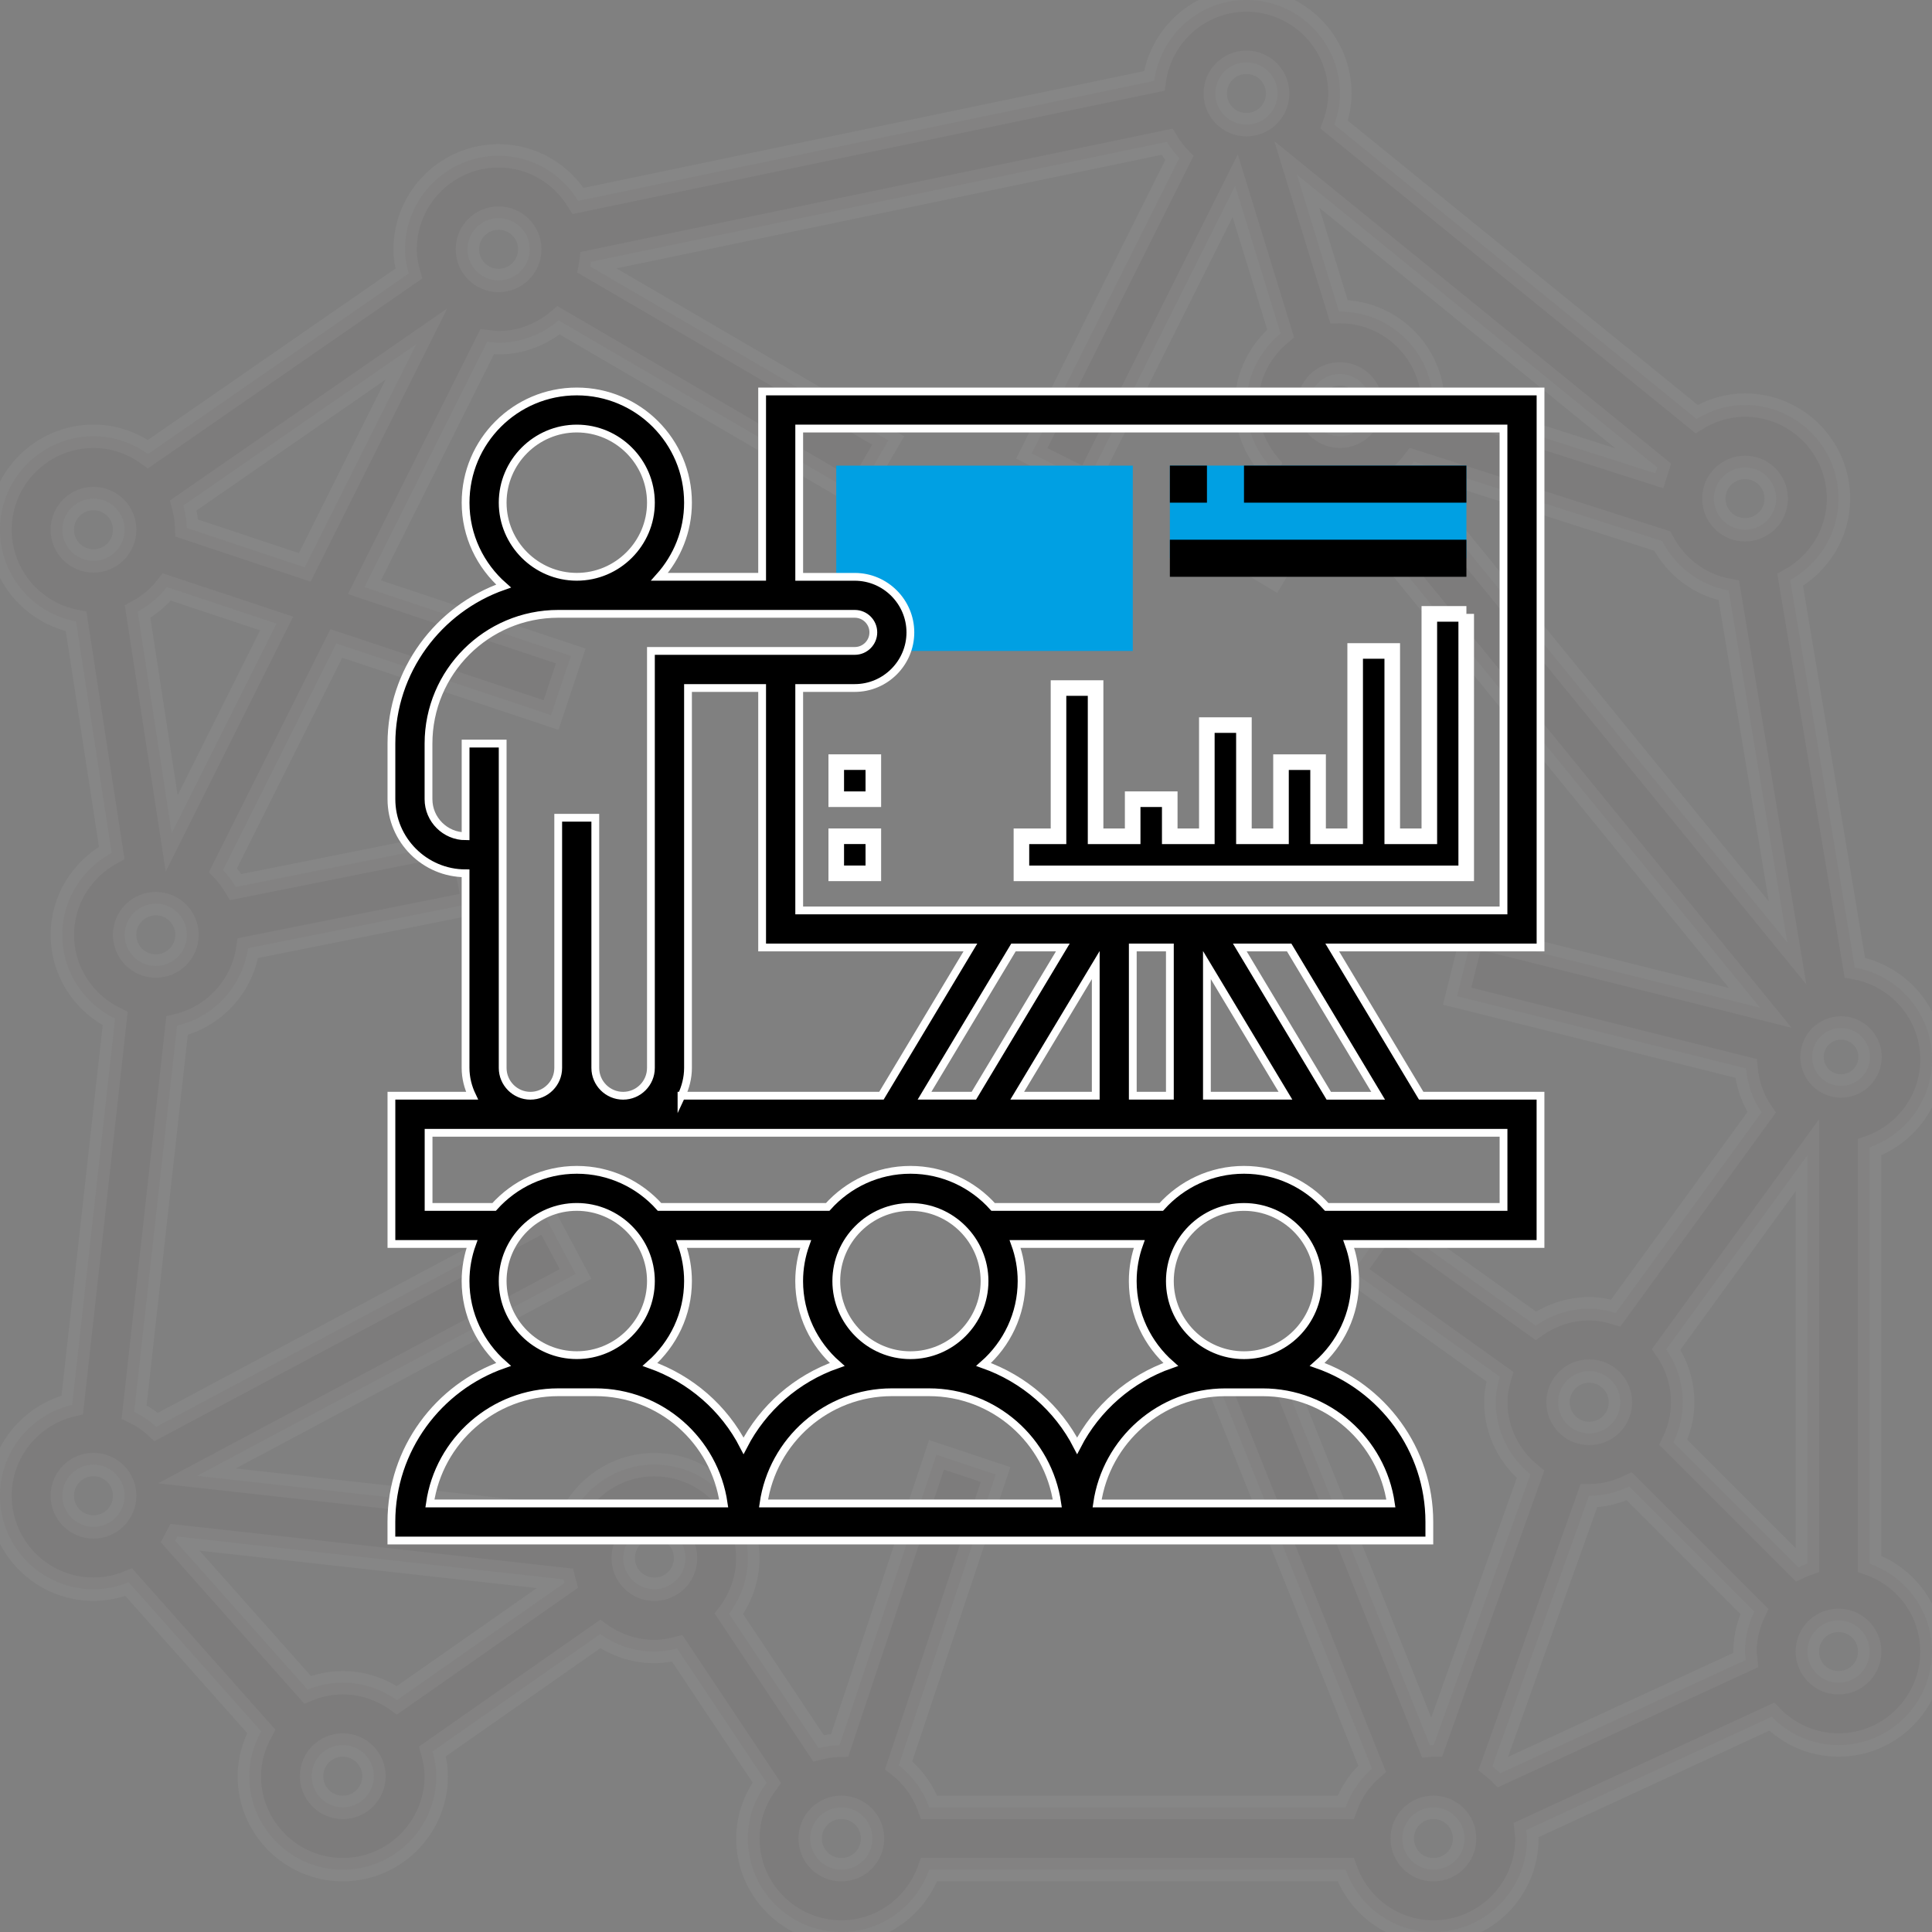 <?xml version="1.0" encoding="utf-8"?>
<!-- Generator: Adobe Illustrator 24.0.1, SVG Export Plug-In . SVG Version: 6.00 Build 0)  -->
<svg version="1.1" id="Capa_1" xmlns="http://www.w3.org/2000/svg" xmlns:xlink="http://www.w3.org/1999/xlink" x="0px" y="0px"
	 viewBox="0 0 496 496" style="enable-background:new 0 0 496 496;" xml:space="preserve">
<rect x="0" y="0" width="496" height="496" fill="#808080" stroke="none"/>
<style type="text/css">
	.st0{opacity:0.05;fill:#3F3A34;stroke:#FFFFFF;stroke-width:6;stroke-miterlimit:10;}
	.st1{fill:#00A0E3;}
	.st2{stroke:#FFFFFF;stroke-width:2;stroke-miterlimit:10;}
	.st3{stroke:#FFFFFF;stroke-width:4;stroke-miterlimit:10;}
</style>
<path class="st0" d="M480,401.47V294.53c9.29-3.31,16-12.11,16-22.53c0-11.8-8.58-21.58-19.82-23.58l-16.59-99.54
	c7.36-4.1,12.41-11.88,12.41-20.89c0-13.23-10.77-24-24-24c-4.57,0-8.8,1.35-12.44,3.58l-93.03-75.58c0.9-2.51,1.47-5.18,1.47-7.99
	c0-13.23-10.77-24-24-24c-12.13,0-22.07,9.07-23.67,20.77l-147.9,30.81C144.21,44.66,136.67,40,128,40c-13.23,0-24,10.77-24,24
	c0,2.18,0.38,4.24,0.93,6.24l-66.94,46.34C34.04,113.73,29.23,112,24,112c-13.23,0-24,10.77-24,24c0,11.7,8.43,21.44,19.53,23.54
	l9.14,59.42C21.17,223.04,16,230.89,16,240c0,9.48,5.57,17.61,13.56,21.51l-11.02,99.17C7.94,363.17,0,372.65,0,384
	c0,13.23,10.77,24,24,24c3.2,0,6.25-0.66,9.04-1.8l34.03,38.29C65.18,447.92,64,451.81,64,456c0,13.23,10.77,24,24,24
	s24-10.77,24-24c0-2.22-0.4-4.32-0.96-6.36l43.06-30.14c3.93,2.81,8.7,4.5,13.9,4.5c2.02,0,3.97-0.33,5.85-0.81l23,34.5
	c-3.01,4.01-4.85,8.93-4.85,14.31c0,13.23,10.77,24,24,24c10.42,0,19.22-6.71,22.53-16h106.95c3.31,9.29,12.11,16,22.53,16
	c13.23,0,24-10.77,24-24c0-0.74-0.15-1.44-0.22-2.16l63.06-29.11c4.35,4.47,10.42,7.27,17.14,7.27c13.23,0,24-10.77,24-24
	C496,413.58,489.29,404.78,480,401.47z M408,368c-4.42,0-8-3.58-8-8s3.58-8,8-8s8,3.58,8,8S412.42,368,408,368z M427.76,346.43
	L464,296.6v104.87c-0.78,0.28-1.54,0.58-2.28,0.93l-32.12-32.12c1.5-3.13,2.4-6.58,2.4-10.28C432,354.96,430.42,350.3,427.76,346.43
	z M424.99,121.54l-57.06-18.29C367.53,90.38,356.98,80,344,80c-0.08,0-0.15,0.02-0.23,0.02l-10.83-35.21l92.54,75.19
	C425.3,120.51,425.14,121.02,424.99,121.54z M344,96c4.42,0,8,3.58,8,8s-3.58,8-8,8s-8-3.58-8-8S339.58,96,344,96z M363.01,118.48
	l63.74,20.42c3.38,6.54,9.59,11.34,17.07,12.67l15.08,90.46l-98.42-120.66C361.41,120.48,362.23,119.5,363.01,118.48z
	 M480.09,271.35c0,4.11-3.34,7.44-7.44,7.44c-4.11,0-7.44-3.34-7.44-7.44c0-4.11,3.34-7.44,7.44-7.44
	C476.75,263.91,480.09,267.25,480.09,271.35z M448,120c4.42,0,8,3.58,8,8s-3.58,8-8,8s-8-3.58-8-8S443.58,120,448,120z M320,16
	c4.42,0,8,3.58,8,8s-3.58,8-8,8s-8-3.58-8-8S315.58,16,320,16z M128,56c4.42,0,8,3.58,8,8s-3.58,8-8,8s-8-3.58-8-8S123.58,56,128,56
	z M40,248c-4.42,0-8-3.58-8-8s3.58-8,8-8s8,3.58,8,8S44.42,248,40,248z M44.08,213.94l-8.75-56.92c2.92-1.58,5.46-3.72,7.5-6.33
	l28.18,9.39L44.08,213.94z M47.95,135.55c-0.04-2.01-0.38-3.94-0.88-5.79l59.81-41.41l-28.65,57.3L47.95,135.55z M16,136
	c0-4.42,3.58-8,8-8s8,3.58,8,8s-3.58,8-8,8S16,140.42,16,136z M144.68,405.46c0.07,0.31,0.2,0.6,0.28,0.9L101.9,436.5
	c-3.93-2.81-8.7-4.5-13.9-4.5c-3.2,0-6.24,0.66-9.04,1.8l-34.03-38.29c0.19-0.35,0.4-0.7,0.58-1.06L144.68,405.46z M16,384
	c0-4.42,3.58-8,8-8s8,3.58,8,8s-3.58,8-8,8S16,388.42,16,384z M88,464c-4.42,0-8-3.58-8-8s3.58-8,8-8s8,3.58,8,8S92.42,464,88,464z
	 M160,400c0-4.42,3.58-8,8-8s8,3.58,8,8s-3.58,8-8,8S160,404.42,160,400z M216,480c-4.42,0-8-3.58-8-8s3.58-8,8-8s8,3.58,8,8
	S220.42,480,216,480z M345.47,464H238.53c-1.54-4.33-4.27-8.05-7.82-10.82l24.88-74.64l-15.17-5.06l-24.86,74.58
	c-1.87,0.03-3.66,0.32-5.41,0.76l-23-34.5c2.99-4.01,4.84-8.93,4.84-14.31c0-13.23-10.77-24-24-24c-9.47,0-17.61,5.57-21.51,13.56
	L50.57,378.9l97.2-51.84l-7.53-14.13l-100.13,53.4c-1.69-1.54-3.59-2.83-5.67-3.84l11.02-99.18c9.5-2.23,16.78-10.1,18.19-19.89
	l57.92-11.58l-3.14-15.69l-57.91,11.58c-0.94-1.57-2.01-3.04-3.26-4.35l29.09-58.18l55.13,18.38l5.06-15.17l-52.97-17.66
	l31.53-63.05c0.97,0.11,1.92,0.29,2.91,0.29c5.89,0,11.22-2.22,15.4-5.75l76.57,44.66l8.06-13.83l-76.48-44.62
	c0.08-0.4,0.07-0.83,0.13-1.24l147.9-30.81c0.92,1.5,1.96,2.92,3.18,4.19l-37.9,75.81l14.31,7.16l37.93-75.86l11.66,37.9
	C323.45,90.03,320,96.58,320,104c0,5.78,2.14,11.03,5.57,15.18l-12.42,20.7l13.72,8.23l12.36-20.6c1.54,0.32,3.14,0.49,4.78,0.49
	c0.39,0,0.76-0.1,1.15-0.12l106.73,130.85l-73.94-18.49l-3.87,15.51l74.17,18.54c0.4,4.14,1.76,8.02,4.01,11.27l-37.46,51.52
	c-2.17-0.64-4.41-1.09-6.78-1.09c-5.11,0-9.83,1.63-13.73,4.37l-37.62-26.87l-9.3,13.02l37.68,26.91c-0.61,2.1-1.03,4.28-1.03,6.58
	c0,7.49,3.52,14.1,8.9,18.5l-24.82,69.5c-0.03,0-0.06-0.01-0.08-0.01c-0.33,0-0.62,0.08-0.94,0.1l-39.62-99.06l-14.86,5.94
	l39.64,99.1C349.18,456.74,346.86,460.13,345.47,464z M368,480c-4.42,0-8-3.58-8-8s3.58-8,8-8s8,3.58,8,8S372.42,480,368,480z
	 M385.16,455.27c-0.63-0.65-1.35-1.2-2.06-1.78l24.82-69.5c0.02,0,0.05,0.01,0.07,0.01c3.7,0,7.15-0.9,10.28-2.41l32.12,32.12
	c-1.5,3.14-2.4,6.59-2.4,10.29c0,0.74,0.15,1.44,0.22,2.16L385.16,455.27z M472,432c-4.42,0-8-3.58-8-8s3.58-8,8-8s8,3.58,8,8
	S476.42,432,472,432z"/>
<g>
	<path class="st1" d="M214.69,119.53v33.31h4.76c5.23,0,9.52,4.28,9.52,9.52c0,1.72-0.48,3.33-1.31,4.76h63.16v-47.58H214.69z"/>
	<path class="st1" d="M300.34,119.53h76.13v23.79h-76.13V119.53z"/>
	<path class="st2" d="M395.5,243.24V100.5H195.66v47.58h-26.35c4.52-5.06,7.32-11.72,7.32-19.03c0-15.76-12.79-28.55-28.55-28.55
		s-28.55,12.79-28.55,28.55c0,8.56,3.81,16.18,9.75,21.41c-16.71,5.83-28.79,21.77-28.79,40.44v14.27
		c0,10.47,8.56,19.03,19.03,19.03v49.96c0,2.56,0.65,5,1.67,7.14h-20.7v38.06h20.7c-1.07,2.97-1.67,6.19-1.67,9.52
		c0,8.56,3.81,16.18,9.75,21.41c-16.71,5.83-28.79,21.77-28.79,40.44v4.76h85.65h9.52h76.13h9.52h85.65v-4.76
		c0-18.68-12.07-34.61-28.79-40.44c5.95-5.23,9.75-12.91,9.75-21.41c0-3.33-0.59-6.54-1.67-9.52h49.25v-38.06h-30.63l-22.84-38.06
		H395.5z M205.18,110.02h180.81v123.71H205.18v-57.1h14.27c7.85,0,14.27-6.42,14.27-14.27c0-7.85-6.42-14.27-14.27-14.27h-14.27
		V110.02z M174.96,281.31c1.01-2.14,1.67-4.58,1.67-7.14v-97.54h19.03v66.61h53.47l-22.84,38.06H174.96z M260.19,243.24h12.67
		l-22.84,38.06h-12.67L260.19,243.24z M281.31,247.76v33.54h-20.16L281.31,247.76z M290.82,243.24h9.52v38.06h-9.52V243.24z
		 M309.85,247.76l20.16,33.54h-20.16V247.76z M148.08,110.02c10.47,0,19.03,8.56,19.03,19.03s-8.56,19.03-19.03,19.03
		s-19.03-8.56-19.03-19.03S137.61,110.02,148.08,110.02z M129.05,274.17V190.9h-9.52v23.79c-5.23,0-9.52-4.28-9.52-9.52V190.9
		c0-18.38,14.93-33.31,33.31-33.31h76.13c2.62,0,4.76,2.14,4.76,4.76c0,2.62-2.14,4.76-4.76,4.76h-52.34v107.06
		c0,3.93-3.21,7.14-7.14,7.14c-3.93,0-7.14-3.21-7.14-7.14v-64.23h-9.52v64.23c0,3.93-3.21,7.14-7.14,7.14
		S129.05,278.09,129.05,274.17z M148.08,309.85c10.47,0,19.03,8.56,19.03,19.03s-8.56,19.03-19.03,19.03s-19.03-8.56-19.03-19.03
		S137.61,309.85,148.08,309.85z M110.37,385.98c2.32-16.12,16.24-28.55,32.95-28.55h9.52c16.77,0,30.63,12.43,32.95,28.55H110.37z
		 M166.88,350.3c5.95-5.23,9.75-12.91,9.75-21.41c0-3.33-0.59-6.54-1.67-9.52h31.88c-1.07,2.97-1.67,6.19-1.67,9.52
		c0,8.56,3.81,16.18,9.75,21.41c-10.41,3.63-19.03,11.18-24.03,20.88C185.91,361.48,177.28,353.99,166.88,350.3L166.88,350.3z
		 M252.76,328.89c0,10.47-8.56,19.03-19.03,19.03c-10.47,0-19.03-8.56-19.03-19.03s8.56-19.03,19.03-19.03
		C244.19,309.85,252.76,318.42,252.76,328.89z M196.02,385.98c2.32-16.12,16.24-28.55,32.95-28.55h9.52
		c16.77,0,30.63,12.43,32.95,28.55H196.02z M252.52,350.3c5.95-5.23,9.75-12.91,9.75-21.41c0-3.33-0.59-6.54-1.67-9.52h31.88
		c-1.07,2.97-1.67,6.19-1.67,9.52c0,8.56,3.81,16.18,9.75,21.41c-10.41,3.63-19.03,11.18-24.03,20.88
		C271.55,361.48,262.93,353.99,252.52,350.3L252.52,350.3z M324.13,357.44c16.77,0,30.63,12.43,32.95,28.55h-75.42
		c2.32-16.12,16.24-28.55,32.95-28.55H324.13z M319.37,347.92c-10.47,0-19.03-8.56-19.03-19.03s8.56-19.03,19.03-19.03
		s19.03,8.56,19.03,19.03S329.84,347.92,319.37,347.92z M385.98,309.85H340.6c-5.23-5.83-12.79-9.52-21.23-9.52
		c-8.45,0-16,3.69-21.23,9.52h-43.18c-5.23-5.83-12.79-9.52-21.23-9.52c-8.45,0-16,3.69-21.23,9.52h-43.18
		c-5.23-5.83-12.79-9.52-21.23-9.52c-8.45,0-16,3.69-21.23,9.52h-16.83v-19.03h275.97V309.85z M353.81,281.31h-12.67l-22.84-38.06
		h12.67L353.81,281.31z"/>
	<path class="st3" d="M376.47,157.6h-9.52v57.1h-9.52v-47.58h-9.52v47.58h-9.52v-19.03h-9.52v19.03h-9.52v-28.55h-9.52v28.55h-9.52
		v-9.52h-9.52v9.52h-9.52v-38.06h-9.52v38.06h-9.52v9.52h114.19V157.6z"/>
	<path d="M300.34,119.53h9.52v9.52h-9.52V119.53z"/>
	<path d="M319.37,119.53h57.1v9.52h-57.1V119.53z"/>
	<path d="M300.34,138.56h76.13v9.52h-76.13V138.56z"/>
	<path class="st3" d="M214.69,195.66h9.52v9.52h-9.52V195.66z"/>
	<path class="st3" d="M214.69,214.69h9.52v9.52h-9.52V214.69z"/>
</g>
</svg>
